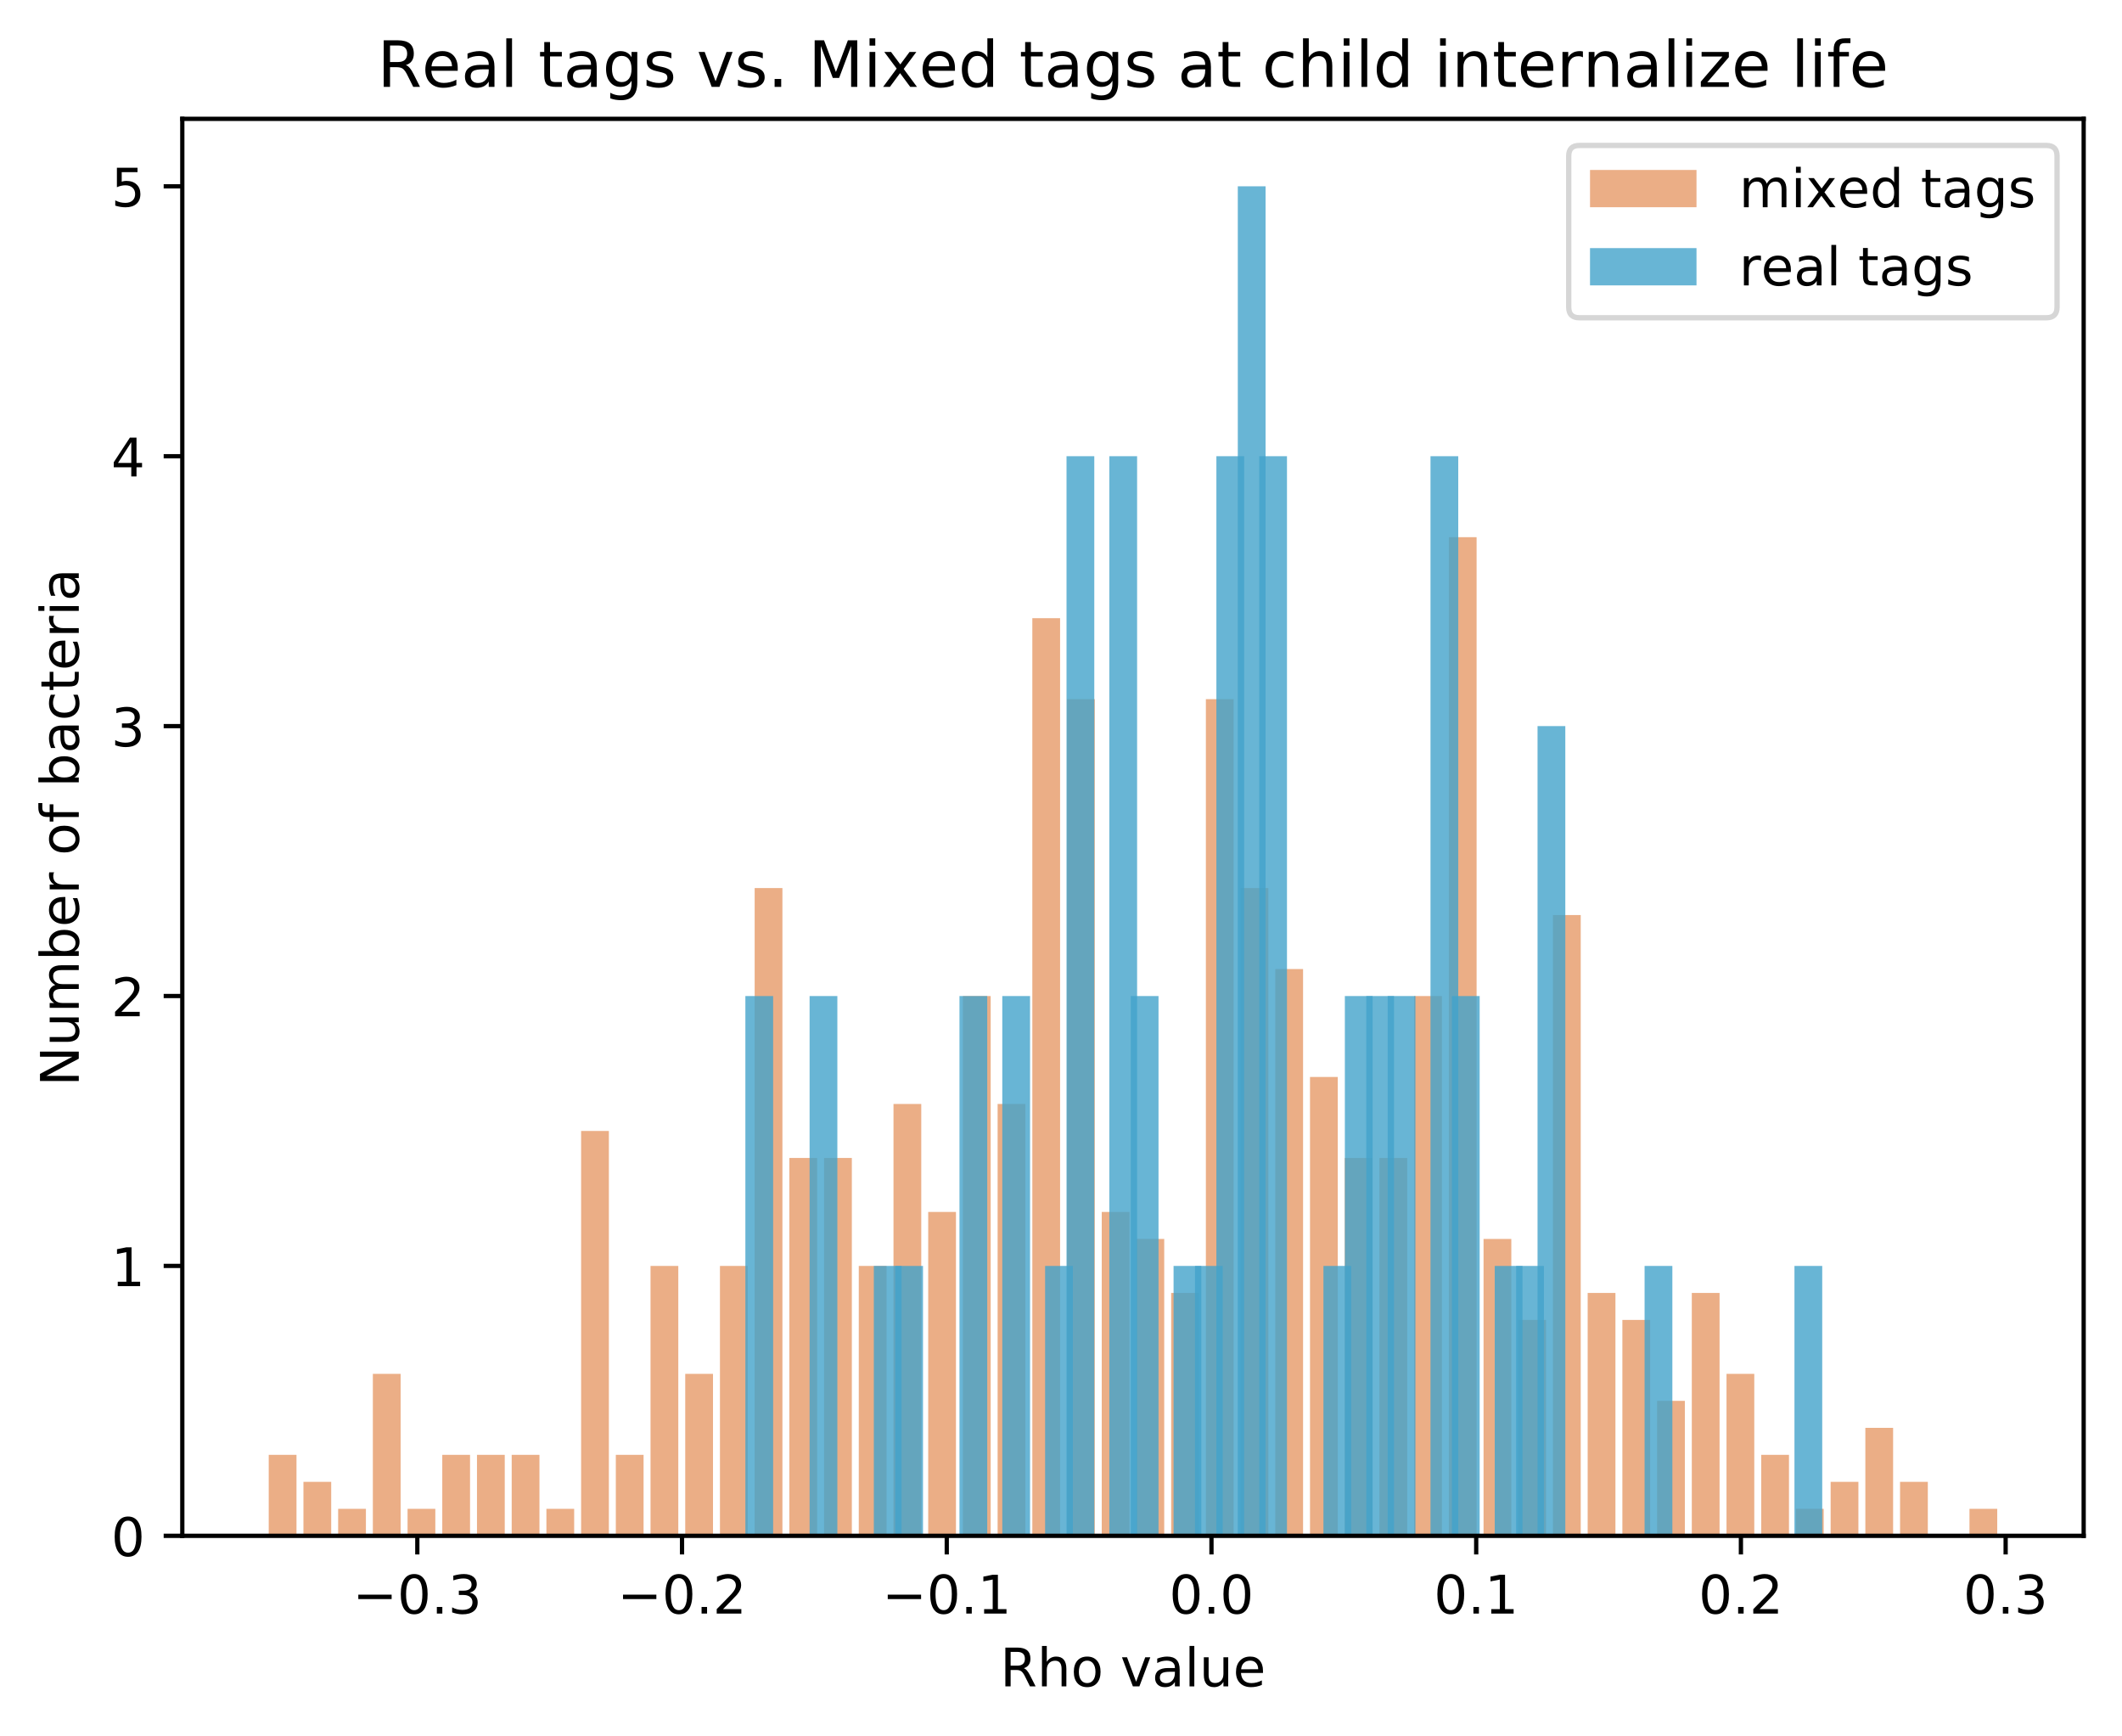 <?xml version="1.0" encoding="utf-8" standalone="no"?>
<!DOCTYPE svg PUBLIC "-//W3C//DTD SVG 1.1//EN"
  "http://www.w3.org/Graphics/SVG/1.1/DTD/svg11.dtd">
<!-- Created with matplotlib (https://matplotlib.org/) -->
<svg height="325.986pt" version="1.1" viewBox="0 0 398.561 325.986" width="398.561pt" xmlns="http://www.w3.org/2000/svg" xmlns:xlink="http://www.w3.org/1999/xlink">
 <defs>
  <style type="text/css">
*{stroke-linecap:butt;stroke-linejoin:round;}
  </style>
 </defs>
 <g id="figure_1">
  <g id="patch_1">
   <path d="M 0 325.986 
L 398.561 325.986 
L 398.561 0 
L 0 0 
z
" style="fill:#ffffff;"/>
  </g>
  <g id="axes_1">
   <g id="patch_2">
    <path d="M 34.241 288.43 
L 391.361 288.43 
L 391.361 22.318 
L 34.241 22.318 
z
" style="fill:#ffffff;"/>
   </g>
   <g id="patch_3">
    <path clip-path="url(#pd60792a2ef)" d="M 50.473 288.43 
L 55.689 288.43 
L 55.689 273.224 
L 50.473 273.224 
z
" style="fill:#d95f0e;opacity:0.5;"/>
   </g>
   <g id="patch_4">
    <path clip-path="url(#pd60792a2ef)" d="M 56.993 288.43 
L 62.208 288.43 
L 62.208 278.293 
L 56.993 278.293 
z
" style="fill:#d95f0e;opacity:0.5;"/>
   </g>
   <g id="patch_5">
    <path clip-path="url(#pd60792a2ef)" d="M 63.512 288.43 
L 68.727 288.43 
L 68.727 283.361 
L 63.512 283.361 
z
" style="fill:#d95f0e;opacity:0.5;"/>
   </g>
   <g id="patch_6">
    <path clip-path="url(#pd60792a2ef)" d="M 70.031 288.43 
L 75.246 288.43 
L 75.246 258.017 
L 70.031 258.017 
z
" style="fill:#d95f0e;opacity:0.5;"/>
   </g>
   <g id="patch_7">
    <path clip-path="url(#pd60792a2ef)" d="M 76.55 288.43 
L 81.765 288.43 
L 81.765 283.361 
L 76.55 283.361 
z
" style="fill:#d95f0e;opacity:0.5;"/>
   </g>
   <g id="patch_8">
    <path clip-path="url(#pd60792a2ef)" d="M 83.069 288.43 
L 88.285 288.43 
L 88.285 273.224 
L 83.069 273.224 
z
" style="fill:#d95f0e;opacity:0.5;"/>
   </g>
   <g id="patch_9">
    <path clip-path="url(#pd60792a2ef)" d="M 89.588 288.43 
L 94.804 288.43 
L 94.804 273.224 
L 89.588 273.224 
z
" style="fill:#d95f0e;opacity:0.5;"/>
   </g>
   <g id="patch_10">
    <path clip-path="url(#pd60792a2ef)" d="M 96.108 288.43 
L 101.323 288.43 
L 101.323 273.224 
L 96.108 273.224 
z
" style="fill:#d95f0e;opacity:0.5;"/>
   </g>
   <g id="patch_11">
    <path clip-path="url(#pd60792a2ef)" d="M 102.627 288.43 
L 107.842 288.43 
L 107.842 283.361 
L 102.627 283.361 
z
" style="fill:#d95f0e;opacity:0.5;"/>
   </g>
   <g id="patch_12">
    <path clip-path="url(#pd60792a2ef)" d="M 109.146 288.43 
L 114.361 288.43 
L 114.361 212.398 
L 109.146 212.398 
z
" style="fill:#d95f0e;opacity:0.5;"/>
   </g>
   <g id="patch_13">
    <path clip-path="url(#pd60792a2ef)" d="M 115.665 288.43 
L 120.88 288.43 
L 120.88 273.224 
L 115.665 273.224 
z
" style="fill:#d95f0e;opacity:0.5;"/>
   </g>
   <g id="patch_14">
    <path clip-path="url(#pd60792a2ef)" d="M 122.184 288.43 
L 127.4 288.43 
L 127.4 237.742 
L 122.184 237.742 
z
" style="fill:#d95f0e;opacity:0.5;"/>
   </g>
   <g id="patch_15">
    <path clip-path="url(#pd60792a2ef)" d="M 128.703 288.43 
L 133.919 288.43 
L 133.919 258.017 
L 128.703 258.017 
z
" style="fill:#d95f0e;opacity:0.5;"/>
   </g>
   <g id="patch_16">
    <path clip-path="url(#pd60792a2ef)" d="M 135.223 288.43 
L 140.438 288.43 
L 140.438 237.742 
L 135.223 237.742 
z
" style="fill:#d95f0e;opacity:0.5;"/>
   </g>
   <g id="patch_17">
    <path clip-path="url(#pd60792a2ef)" d="M 141.742 288.43 
L 146.957 288.43 
L 146.957 166.779 
L 141.742 166.779 
z
" style="fill:#d95f0e;opacity:0.5;"/>
   </g>
   <g id="patch_18">
    <path clip-path="url(#pd60792a2ef)" d="M 148.261 288.43 
L 153.476 288.43 
L 153.476 217.467 
L 148.261 217.467 
z
" style="fill:#d95f0e;opacity:0.5;"/>
   </g>
   <g id="patch_19">
    <path clip-path="url(#pd60792a2ef)" d="M 154.78 288.43 
L 159.995 288.43 
L 159.995 217.467 
L 154.78 217.467 
z
" style="fill:#d95f0e;opacity:0.5;"/>
   </g>
   <g id="patch_20">
    <path clip-path="url(#pd60792a2ef)" d="M 161.299 288.43 
L 166.515 288.43 
L 166.515 237.742 
L 161.299 237.742 
z
" style="fill:#d95f0e;opacity:0.5;"/>
   </g>
   <g id="patch_21">
    <path clip-path="url(#pd60792a2ef)" d="M 167.818 288.43 
L 173.034 288.43 
L 173.034 207.329 
L 167.818 207.329 
z
" style="fill:#d95f0e;opacity:0.5;"/>
   </g>
   <g id="patch_22">
    <path clip-path="url(#pd60792a2ef)" d="M 174.338 288.43 
L 179.553 288.43 
L 179.553 227.605 
L 174.338 227.605 
z
" style="fill:#d95f0e;opacity:0.5;"/>
   </g>
   <g id="patch_23">
    <path clip-path="url(#pd60792a2ef)" d="M 180.857 288.43 
L 186.072 288.43 
L 186.072 187.054 
L 180.857 187.054 
z
" style="fill:#d95f0e;opacity:0.5;"/>
   </g>
   <g id="patch_24">
    <path clip-path="url(#pd60792a2ef)" d="M 187.376 288.43 
L 192.591 288.43 
L 192.591 207.329 
L 187.376 207.329 
z
" style="fill:#d95f0e;opacity:0.5;"/>
   </g>
   <g id="patch_25">
    <path clip-path="url(#pd60792a2ef)" d="M 193.895 288.43 
L 199.11 288.43 
L 199.11 116.091 
L 193.895 116.091 
z
" style="fill:#d95f0e;opacity:0.5;"/>
   </g>
   <g id="patch_26">
    <path clip-path="url(#pd60792a2ef)" d="M 200.414 288.43 
L 205.63 288.43 
L 205.63 131.297 
L 200.414 131.297 
z
" style="fill:#d95f0e;opacity:0.5;"/>
   </g>
   <g id="patch_27">
    <path clip-path="url(#pd60792a2ef)" d="M 206.933 288.43 
L 212.149 288.43 
L 212.149 227.605 
L 206.933 227.605 
z
" style="fill:#d95f0e;opacity:0.5;"/>
   </g>
   <g id="patch_28">
    <path clip-path="url(#pd60792a2ef)" d="M 213.453 288.43 
L 218.668 288.43 
L 218.668 232.673 
L 213.453 232.673 
z
" style="fill:#d95f0e;opacity:0.5;"/>
   </g>
   <g id="patch_29">
    <path clip-path="url(#pd60792a2ef)" d="M 219.972 288.43 
L 225.187 288.43 
L 225.187 242.811 
L 219.972 242.811 
z
" style="fill:#d95f0e;opacity:0.5;"/>
   </g>
   <g id="patch_30">
    <path clip-path="url(#pd60792a2ef)" d="M 226.491 288.43 
L 231.706 288.43 
L 231.706 131.297 
L 226.491 131.297 
z
" style="fill:#d95f0e;opacity:0.5;"/>
   </g>
   <g id="patch_31">
    <path clip-path="url(#pd60792a2ef)" d="M 233.01 288.43 
L 238.225 288.43 
L 238.225 166.779 
L 233.01 166.779 
z
" style="fill:#d95f0e;opacity:0.5;"/>
   </g>
   <g id="patch_32">
    <path clip-path="url(#pd60792a2ef)" d="M 239.529 288.43 
L 244.745 288.43 
L 244.745 181.985 
L 239.529 181.985 
z
" style="fill:#d95f0e;opacity:0.5;"/>
   </g>
   <g id="patch_33">
    <path clip-path="url(#pd60792a2ef)" d="M 246.048 288.43 
L 251.264 288.43 
L 251.264 202.261 
L 246.048 202.261 
z
" style="fill:#d95f0e;opacity:0.5;"/>
   </g>
   <g id="patch_34">
    <path clip-path="url(#pd60792a2ef)" d="M 252.568 288.43 
L 257.783 288.43 
L 257.783 217.467 
L 252.568 217.467 
z
" style="fill:#d95f0e;opacity:0.5;"/>
   </g>
   <g id="patch_35">
    <path clip-path="url(#pd60792a2ef)" d="M 259.087 288.43 
L 264.302 288.43 
L 264.302 217.467 
L 259.087 217.467 
z
" style="fill:#d95f0e;opacity:0.5;"/>
   </g>
   <g id="patch_36">
    <path clip-path="url(#pd60792a2ef)" d="M 265.606 288.43 
L 270.821 288.43 
L 270.821 187.054 
L 265.606 187.054 
z
" style="fill:#d95f0e;opacity:0.5;"/>
   </g>
   <g id="patch_37">
    <path clip-path="url(#pd60792a2ef)" d="M 272.125 288.43 
L 277.34 288.43 
L 277.34 100.885 
L 272.125 100.885 
z
" style="fill:#d95f0e;opacity:0.5;"/>
   </g>
   <g id="patch_38">
    <path clip-path="url(#pd60792a2ef)" d="M 278.644 288.43 
L 283.86 288.43 
L 283.86 232.673 
L 278.644 232.673 
z
" style="fill:#d95f0e;opacity:0.5;"/>
   </g>
   <g id="patch_39">
    <path clip-path="url(#pd60792a2ef)" d="M 285.163 288.43 
L 290.379 288.43 
L 290.379 247.88 
L 285.163 247.88 
z
" style="fill:#d95f0e;opacity:0.5;"/>
   </g>
   <g id="patch_40">
    <path clip-path="url(#pd60792a2ef)" d="M 291.683 288.43 
L 296.898 288.43 
L 296.898 171.848 
L 291.683 171.848 
z
" style="fill:#d95f0e;opacity:0.5;"/>
   </g>
   <g id="patch_41">
    <path clip-path="url(#pd60792a2ef)" d="M 298.202 288.43 
L 303.417 288.43 
L 303.417 242.811 
L 298.202 242.811 
z
" style="fill:#d95f0e;opacity:0.5;"/>
   </g>
   <g id="patch_42">
    <path clip-path="url(#pd60792a2ef)" d="M 304.721 288.43 
L 309.936 288.43 
L 309.936 247.88 
L 304.721 247.88 
z
" style="fill:#d95f0e;opacity:0.5;"/>
   </g>
   <g id="patch_43">
    <path clip-path="url(#pd60792a2ef)" d="M 311.24 288.43 
L 316.455 288.43 
L 316.455 263.086 
L 311.24 263.086 
z
" style="fill:#d95f0e;opacity:0.5;"/>
   </g>
   <g id="patch_44">
    <path clip-path="url(#pd60792a2ef)" d="M 317.759 288.43 
L 322.975 288.43 
L 322.975 242.811 
L 317.759 242.811 
z
" style="fill:#d95f0e;opacity:0.5;"/>
   </g>
   <g id="patch_45">
    <path clip-path="url(#pd60792a2ef)" d="M 324.278 288.43 
L 329.494 288.43 
L 329.494 258.017 
L 324.278 258.017 
z
" style="fill:#d95f0e;opacity:0.5;"/>
   </g>
   <g id="patch_46">
    <path clip-path="url(#pd60792a2ef)" d="M 330.798 288.43 
L 336.013 288.43 
L 336.013 273.224 
L 330.798 273.224 
z
" style="fill:#d95f0e;opacity:0.5;"/>
   </g>
   <g id="patch_47">
    <path clip-path="url(#pd60792a2ef)" d="M 337.317 288.43 
L 342.532 288.43 
L 342.532 283.361 
L 337.317 283.361 
z
" style="fill:#d95f0e;opacity:0.5;"/>
   </g>
   <g id="patch_48">
    <path clip-path="url(#pd60792a2ef)" d="M 343.836 288.43 
L 349.051 288.43 
L 349.051 278.293 
L 343.836 278.293 
z
" style="fill:#d95f0e;opacity:0.5;"/>
   </g>
   <g id="patch_49">
    <path clip-path="url(#pd60792a2ef)" d="M 350.355 288.43 
L 355.57 288.43 
L 355.57 268.155 
L 350.355 268.155 
z
" style="fill:#d95f0e;opacity:0.5;"/>
   </g>
   <g id="patch_50">
    <path clip-path="url(#pd60792a2ef)" d="M 356.874 288.43 
L 362.09 288.43 
L 362.09 278.293 
L 356.874 278.293 
z
" style="fill:#d95f0e;opacity:0.5;"/>
   </g>
   <g id="patch_51">
    <path clip-path="url(#pd60792a2ef)" d="M 363.393 288.43 
L 368.609 288.43 
L 368.609 288.43 
L 363.393 288.43 
z
" style="fill:#d95f0e;opacity:0.5;"/>
   </g>
   <g id="patch_52">
    <path clip-path="url(#pd60792a2ef)" d="M 369.913 288.43 
L 375.128 288.43 
L 375.128 283.361 
L 369.913 283.361 
z
" style="fill:#d95f0e;opacity:0.5;"/>
   </g>
   <g id="patch_53">
    <path clip-path="url(#pd60792a2ef)" d="M 139.997 288.43 
L 145.212 288.43 
L 145.212 187.054 
L 139.997 187.054 
z
" style="fill:#43a2ca;opacity:0.8;"/>
   </g>
   <g id="patch_54">
    <path clip-path="url(#pd60792a2ef)" d="M 144.018 288.43 
L 149.234 288.43 
L 149.234 288.43 
L 144.018 288.43 
z
" style="fill:#43a2ca;opacity:0.8;"/>
   </g>
   <g id="patch_55">
    <path clip-path="url(#pd60792a2ef)" d="M 148.04 288.43 
L 153.255 288.43 
L 153.255 288.43 
L 148.04 288.43 
z
" style="fill:#43a2ca;opacity:0.8;"/>
   </g>
   <g id="patch_56">
    <path clip-path="url(#pd60792a2ef)" d="M 152.061 288.43 
L 157.276 288.43 
L 157.276 187.054 
L 152.061 187.054 
z
" style="fill:#43a2ca;opacity:0.8;"/>
   </g>
   <g id="patch_57">
    <path clip-path="url(#pd60792a2ef)" d="M 156.082 288.43 
L 161.298 288.43 
L 161.298 288.43 
L 156.082 288.43 
z
" style="fill:#43a2ca;opacity:0.8;"/>
   </g>
   <g id="patch_58">
    <path clip-path="url(#pd60792a2ef)" d="M 160.104 288.43 
L 165.319 288.43 
L 165.319 288.43 
L 160.104 288.43 
z
" style="fill:#43a2ca;opacity:0.8;"/>
   </g>
   <g id="patch_59">
    <path clip-path="url(#pd60792a2ef)" d="M 164.125 288.43 
L 169.34 288.43 
L 169.34 237.742 
L 164.125 237.742 
z
" style="fill:#43a2ca;opacity:0.8;"/>
   </g>
   <g id="patch_60">
    <path clip-path="url(#pd60792a2ef)" d="M 168.146 288.43 
L 173.362 288.43 
L 173.362 237.742 
L 168.146 237.742 
z
" style="fill:#43a2ca;opacity:0.8;"/>
   </g>
   <g id="patch_61">
    <path clip-path="url(#pd60792a2ef)" d="M 172.168 288.43 
L 177.383 288.43 
L 177.383 288.43 
L 172.168 288.43 
z
" style="fill:#43a2ca;opacity:0.8;"/>
   </g>
   <g id="patch_62">
    <path clip-path="url(#pd60792a2ef)" d="M 176.189 288.43 
L 181.404 288.43 
L 181.404 288.43 
L 176.189 288.43 
z
" style="fill:#43a2ca;opacity:0.8;"/>
   </g>
   <g id="patch_63">
    <path clip-path="url(#pd60792a2ef)" d="M 180.21 288.43 
L 185.426 288.43 
L 185.426 187.054 
L 180.21 187.054 
z
" style="fill:#43a2ca;opacity:0.8;"/>
   </g>
   <g id="patch_64">
    <path clip-path="url(#pd60792a2ef)" d="M 184.231 288.43 
L 189.447 288.43 
L 189.447 288.43 
L 184.231 288.43 
z
" style="fill:#43a2ca;opacity:0.8;"/>
   </g>
   <g id="patch_65">
    <path clip-path="url(#pd60792a2ef)" d="M 188.253 288.43 
L 193.468 288.43 
L 193.468 187.054 
L 188.253 187.054 
z
" style="fill:#43a2ca;opacity:0.8;"/>
   </g>
   <g id="patch_66">
    <path clip-path="url(#pd60792a2ef)" d="M 192.274 288.43 
L 197.489 288.43 
L 197.489 288.43 
L 192.274 288.43 
z
" style="fill:#43a2ca;opacity:0.8;"/>
   </g>
   <g id="patch_67">
    <path clip-path="url(#pd60792a2ef)" d="M 196.295 288.43 
L 201.511 288.43 
L 201.511 237.742 
L 196.295 237.742 
z
" style="fill:#43a2ca;opacity:0.8;"/>
   </g>
   <g id="patch_68">
    <path clip-path="url(#pd60792a2ef)" d="M 200.317 288.43 
L 205.532 288.43 
L 205.532 85.678 
L 200.317 85.678 
z
" style="fill:#43a2ca;opacity:0.8;"/>
   </g>
   <g id="patch_69">
    <path clip-path="url(#pd60792a2ef)" d="M 204.338 288.43 
L 209.553 288.43 
L 209.553 288.43 
L 204.338 288.43 
z
" style="fill:#43a2ca;opacity:0.8;"/>
   </g>
   <g id="patch_70">
    <path clip-path="url(#pd60792a2ef)" d="M 208.359 288.43 
L 213.575 288.43 
L 213.575 85.678 
L 208.359 85.678 
z
" style="fill:#43a2ca;opacity:0.8;"/>
   </g>
   <g id="patch_71">
    <path clip-path="url(#pd60792a2ef)" d="M 212.381 288.43 
L 217.596 288.43 
L 217.596 187.054 
L 212.381 187.054 
z
" style="fill:#43a2ca;opacity:0.8;"/>
   </g>
   <g id="patch_72">
    <path clip-path="url(#pd60792a2ef)" d="M 216.402 288.43 
L 221.617 288.43 
L 221.617 288.43 
L 216.402 288.43 
z
" style="fill:#43a2ca;opacity:0.8;"/>
   </g>
   <g id="patch_73">
    <path clip-path="url(#pd60792a2ef)" d="M 220.423 288.43 
L 225.639 288.43 
L 225.639 237.742 
L 220.423 237.742 
z
" style="fill:#43a2ca;opacity:0.8;"/>
   </g>
   <g id="patch_74">
    <path clip-path="url(#pd60792a2ef)" d="M 224.445 288.43 
L 229.66 288.43 
L 229.66 237.742 
L 224.445 237.742 
z
" style="fill:#43a2ca;opacity:0.8;"/>
   </g>
   <g id="patch_75">
    <path clip-path="url(#pd60792a2ef)" d="M 228.466 288.43 
L 233.681 288.43 
L 233.681 85.678 
L 228.466 85.678 
z
" style="fill:#43a2ca;opacity:0.8;"/>
   </g>
   <g id="patch_76">
    <path clip-path="url(#pd60792a2ef)" d="M 232.487 288.43 
L 237.703 288.43 
L 237.703 34.99 
L 232.487 34.99 
z
" style="fill:#43a2ca;opacity:0.8;"/>
   </g>
   <g id="patch_77">
    <path clip-path="url(#pd60792a2ef)" d="M 236.509 288.43 
L 241.724 288.43 
L 241.724 85.678 
L 236.509 85.678 
z
" style="fill:#43a2ca;opacity:0.8;"/>
   </g>
   <g id="patch_78">
    <path clip-path="url(#pd60792a2ef)" d="M 240.53 288.43 
L 245.745 288.43 
L 245.745 288.43 
L 240.53 288.43 
z
" style="fill:#43a2ca;opacity:0.8;"/>
   </g>
   <g id="patch_79">
    <path clip-path="url(#pd60792a2ef)" d="M 244.551 288.43 
L 249.767 288.43 
L 249.767 288.43 
L 244.551 288.43 
z
" style="fill:#43a2ca;opacity:0.8;"/>
   </g>
   <g id="patch_80">
    <path clip-path="url(#pd60792a2ef)" d="M 248.572 288.43 
L 253.788 288.43 
L 253.788 237.742 
L 248.572 237.742 
z
" style="fill:#43a2ca;opacity:0.8;"/>
   </g>
   <g id="patch_81">
    <path clip-path="url(#pd60792a2ef)" d="M 252.594 288.43 
L 257.809 288.43 
L 257.809 187.054 
L 252.594 187.054 
z
" style="fill:#43a2ca;opacity:0.8;"/>
   </g>
   <g id="patch_82">
    <path clip-path="url(#pd60792a2ef)" d="M 256.615 288.43 
L 261.83 288.43 
L 261.83 187.054 
L 256.615 187.054 
z
" style="fill:#43a2ca;opacity:0.8;"/>
   </g>
   <g id="patch_83">
    <path clip-path="url(#pd60792a2ef)" d="M 260.636 288.43 
L 265.852 288.43 
L 265.852 187.054 
L 260.636 187.054 
z
" style="fill:#43a2ca;opacity:0.8;"/>
   </g>
   <g id="patch_84">
    <path clip-path="url(#pd60792a2ef)" d="M 264.658 288.43 
L 269.873 288.43 
L 269.873 288.43 
L 264.658 288.43 
z
" style="fill:#43a2ca;opacity:0.8;"/>
   </g>
   <g id="patch_85">
    <path clip-path="url(#pd60792a2ef)" d="M 268.679 288.43 
L 273.894 288.43 
L 273.894 85.678 
L 268.679 85.678 
z
" style="fill:#43a2ca;opacity:0.8;"/>
   </g>
   <g id="patch_86">
    <path clip-path="url(#pd60792a2ef)" d="M 272.7 288.43 
L 277.916 288.43 
L 277.916 187.054 
L 272.7 187.054 
z
" style="fill:#43a2ca;opacity:0.8;"/>
   </g>
   <g id="patch_87">
    <path clip-path="url(#pd60792a2ef)" d="M 276.722 288.43 
L 281.937 288.43 
L 281.937 288.43 
L 276.722 288.43 
z
" style="fill:#43a2ca;opacity:0.8;"/>
   </g>
   <g id="patch_88">
    <path clip-path="url(#pd60792a2ef)" d="M 280.743 288.43 
L 285.958 288.43 
L 285.958 237.742 
L 280.743 237.742 
z
" style="fill:#43a2ca;opacity:0.8;"/>
   </g>
   <g id="patch_89">
    <path clip-path="url(#pd60792a2ef)" d="M 284.764 288.43 
L 289.98 288.43 
L 289.98 237.742 
L 284.764 237.742 
z
" style="fill:#43a2ca;opacity:0.8;"/>
   </g>
   <g id="patch_90">
    <path clip-path="url(#pd60792a2ef)" d="M 288.786 288.43 
L 294.001 288.43 
L 294.001 136.366 
L 288.786 136.366 
z
" style="fill:#43a2ca;opacity:0.8;"/>
   </g>
   <g id="patch_91">
    <path clip-path="url(#pd60792a2ef)" d="M 292.807 288.43 
L 298.022 288.43 
L 298.022 288.43 
L 292.807 288.43 
z
" style="fill:#43a2ca;opacity:0.8;"/>
   </g>
   <g id="patch_92">
    <path clip-path="url(#pd60792a2ef)" d="M 296.828 288.43 
L 302.044 288.43 
L 302.044 288.43 
L 296.828 288.43 
z
" style="fill:#43a2ca;opacity:0.8;"/>
   </g>
   <g id="patch_93">
    <path clip-path="url(#pd60792a2ef)" d="M 300.85 288.43 
L 306.065 288.43 
L 306.065 288.43 
L 300.85 288.43 
z
" style="fill:#43a2ca;opacity:0.8;"/>
   </g>
   <g id="patch_94">
    <path clip-path="url(#pd60792a2ef)" d="M 304.871 288.43 
L 310.086 288.43 
L 310.086 288.43 
L 304.871 288.43 
z
" style="fill:#43a2ca;opacity:0.8;"/>
   </g>
   <g id="patch_95">
    <path clip-path="url(#pd60792a2ef)" d="M 308.892 288.43 
L 314.108 288.43 
L 314.108 237.742 
L 308.892 237.742 
z
" style="fill:#43a2ca;opacity:0.8;"/>
   </g>
   <g id="patch_96">
    <path clip-path="url(#pd60792a2ef)" d="M 312.913 288.43 
L 318.129 288.43 
L 318.129 288.43 
L 312.913 288.43 
z
" style="fill:#43a2ca;opacity:0.8;"/>
   </g>
   <g id="patch_97">
    <path clip-path="url(#pd60792a2ef)" d="M 316.935 288.43 
L 322.15 288.43 
L 322.15 288.43 
L 316.935 288.43 
z
" style="fill:#43a2ca;opacity:0.8;"/>
   </g>
   <g id="patch_98">
    <path clip-path="url(#pd60792a2ef)" d="M 320.956 288.43 
L 326.171 288.43 
L 326.171 288.43 
L 320.956 288.43 
z
" style="fill:#43a2ca;opacity:0.8;"/>
   </g>
   <g id="patch_99">
    <path clip-path="url(#pd60792a2ef)" d="M 324.977 288.43 
L 330.193 288.43 
L 330.193 288.43 
L 324.977 288.43 
z
" style="fill:#43a2ca;opacity:0.8;"/>
   </g>
   <g id="patch_100">
    <path clip-path="url(#pd60792a2ef)" d="M 328.999 288.43 
L 334.214 288.43 
L 334.214 288.43 
L 328.999 288.43 
z
" style="fill:#43a2ca;opacity:0.8;"/>
   </g>
   <g id="patch_101">
    <path clip-path="url(#pd60792a2ef)" d="M 333.02 288.43 
L 338.235 288.43 
L 338.235 288.43 
L 333.02 288.43 
z
" style="fill:#43a2ca;opacity:0.8;"/>
   </g>
   <g id="patch_102">
    <path clip-path="url(#pd60792a2ef)" d="M 337.041 288.43 
L 342.257 288.43 
L 342.257 237.742 
L 337.041 237.742 
z
" style="fill:#43a2ca;opacity:0.8;"/>
   </g>
   <g id="matplotlib.axis_1">
    <g id="xtick_1">
     <g id="line2d_1">
      <defs>
       <path d="M 0 0 
L 0 3.5 
" id="m46e62bd1cc" style="stroke:#000000;stroke-width:0.8;"/>
      </defs>
      <g>
       <use style="stroke:#000000;stroke-width:0.8;" x="78.382" xlink:href="#m46e62bd1cc" y="288.43"/>
      </g>
     </g>
     <g id="text_1">
      <!-- −0.3 -->
      <defs>
       <path d="M 10.594 35.5 
L 73.188 35.5 
L 73.188 27.203 
L 10.594 27.203 
z
" id="DejaVuSans-8722"/>
       <path d="M 31.781 66.406 
Q 24.172 66.406 20.328 58.906 
Q 16.5 51.422 16.5 36.375 
Q 16.5 21.391 20.328 13.891 
Q 24.172 6.391 31.781 6.391 
Q 39.453 6.391 43.281 13.891 
Q 47.125 21.391 47.125 36.375 
Q 47.125 51.422 43.281 58.906 
Q 39.453 66.406 31.781 66.406 
z
M 31.781 74.219 
Q 44.047 74.219 50.516 64.516 
Q 56.984 54.828 56.984 36.375 
Q 56.984 17.969 50.516 8.266 
Q 44.047 -1.422 31.781 -1.422 
Q 19.531 -1.422 13.062 8.266 
Q 6.594 17.969 6.594 36.375 
Q 6.594 54.828 13.062 64.516 
Q 19.531 74.219 31.781 74.219 
z
" id="DejaVuSans-48"/>
       <path d="M 10.688 12.406 
L 21 12.406 
L 21 0 
L 10.688 0 
z
" id="DejaVuSans-46"/>
       <path d="M 40.578 39.312 
Q 47.656 37.797 51.625 33 
Q 55.609 28.219 55.609 21.188 
Q 55.609 10.406 48.188 4.484 
Q 40.766 -1.422 27.094 -1.422 
Q 22.516 -1.422 17.656 -0.516 
Q 12.797 0.391 7.625 2.203 
L 7.625 11.719 
Q 11.719 9.328 16.594 8.109 
Q 21.484 6.891 26.812 6.891 
Q 36.078 6.891 40.938 10.547 
Q 45.797 14.203 45.797 21.188 
Q 45.797 27.641 41.281 31.266 
Q 36.766 34.906 28.719 34.906 
L 20.219 34.906 
L 20.219 43.016 
L 29.109 43.016 
Q 36.375 43.016 40.234 45.922 
Q 44.094 48.828 44.094 54.297 
Q 44.094 59.906 40.109 62.906 
Q 36.141 65.922 28.719 65.922 
Q 24.656 65.922 20.016 65.031 
Q 15.375 64.156 9.812 62.312 
L 9.812 71.094 
Q 15.438 72.656 20.344 73.438 
Q 25.25 74.219 29.594 74.219 
Q 40.828 74.219 47.359 69.109 
Q 53.906 64.016 53.906 55.328 
Q 53.906 49.266 50.438 45.094 
Q 46.969 40.922 40.578 39.312 
z
" id="DejaVuSans-51"/>
      </defs>
      <g transform="translate(66.24 303.029)scale(0.1 -0.1)">
       <use xlink:href="#DejaVuSans-8722"/>
       <use x="83.789" xlink:href="#DejaVuSans-48"/>
       <use x="147.412" xlink:href="#DejaVuSans-46"/>
       <use x="179.199" xlink:href="#DejaVuSans-51"/>
      </g>
     </g>
    </g>
    <g id="xtick_2">
     <g id="line2d_2">
      <g>
       <use style="stroke:#000000;stroke-width:0.8;" x="128.102" xlink:href="#m46e62bd1cc" y="288.43"/>
      </g>
     </g>
     <g id="text_2">
      <!-- −0.2 -->
      <defs>
       <path d="M 19.188 8.297 
L 53.609 8.297 
L 53.609 0 
L 7.328 0 
L 7.328 8.297 
Q 12.938 14.109 22.625 23.891 
Q 32.328 33.688 34.812 36.531 
Q 39.547 41.844 41.422 45.531 
Q 43.312 49.219 43.312 52.781 
Q 43.312 58.594 39.234 62.25 
Q 35.156 65.922 28.609 65.922 
Q 23.969 65.922 18.812 64.312 
Q 13.672 62.703 7.812 59.422 
L 7.812 69.391 
Q 13.766 71.781 18.938 73 
Q 24.125 74.219 28.422 74.219 
Q 39.75 74.219 46.484 68.547 
Q 53.219 62.891 53.219 53.422 
Q 53.219 48.922 51.531 44.891 
Q 49.859 40.875 45.406 35.406 
Q 44.188 33.984 37.641 27.219 
Q 31.109 20.453 19.188 8.297 
z
" id="DejaVuSans-50"/>
      </defs>
      <g transform="translate(115.961 303.029)scale(0.1 -0.1)">
       <use xlink:href="#DejaVuSans-8722"/>
       <use x="83.789" xlink:href="#DejaVuSans-48"/>
       <use x="147.412" xlink:href="#DejaVuSans-46"/>
       <use x="179.199" xlink:href="#DejaVuSans-50"/>
      </g>
     </g>
    </g>
    <g id="xtick_3">
     <g id="line2d_3">
      <g>
       <use style="stroke:#000000;stroke-width:0.8;" x="177.823" xlink:href="#m46e62bd1cc" y="288.43"/>
      </g>
     </g>
     <g id="text_3">
      <!-- −0.1 -->
      <defs>
       <path d="M 12.406 8.297 
L 28.516 8.297 
L 28.516 63.922 
L 10.984 60.406 
L 10.984 69.391 
L 28.422 72.906 
L 38.281 72.906 
L 38.281 8.297 
L 54.391 8.297 
L 54.391 0 
L 12.406 0 
z
" id="DejaVuSans-49"/>
      </defs>
      <g transform="translate(165.681 303.029)scale(0.1 -0.1)">
       <use xlink:href="#DejaVuSans-8722"/>
       <use x="83.789" xlink:href="#DejaVuSans-48"/>
       <use x="147.412" xlink:href="#DejaVuSans-46"/>
       <use x="179.199" xlink:href="#DejaVuSans-49"/>
      </g>
     </g>
    </g>
    <g id="xtick_4">
     <g id="line2d_4">
      <g>
       <use style="stroke:#000000;stroke-width:0.8;" x="227.543" xlink:href="#m46e62bd1cc" y="288.43"/>
      </g>
     </g>
     <g id="text_4">
      <!-- 0.0 -->
      <g transform="translate(219.592 303.029)scale(0.1 -0.1)">
       <use xlink:href="#DejaVuSans-48"/>
       <use x="63.623" xlink:href="#DejaVuSans-46"/>
       <use x="95.41" xlink:href="#DejaVuSans-48"/>
      </g>
     </g>
    </g>
    <g id="xtick_5">
     <g id="line2d_5">
      <g>
       <use style="stroke:#000000;stroke-width:0.8;" x="277.264" xlink:href="#m46e62bd1cc" y="288.43"/>
      </g>
     </g>
     <g id="text_5">
      <!-- 0.1 -->
      <g transform="translate(269.312 303.029)scale(0.1 -0.1)">
       <use xlink:href="#DejaVuSans-48"/>
       <use x="63.623" xlink:href="#DejaVuSans-46"/>
       <use x="95.41" xlink:href="#DejaVuSans-49"/>
      </g>
     </g>
    </g>
    <g id="xtick_6">
     <g id="line2d_6">
      <g>
       <use style="stroke:#000000;stroke-width:0.8;" x="326.984" xlink:href="#m46e62bd1cc" y="288.43"/>
      </g>
     </g>
     <g id="text_6">
      <!-- 0.2 -->
      <g transform="translate(319.033 303.029)scale(0.1 -0.1)">
       <use xlink:href="#DejaVuSans-48"/>
       <use x="63.623" xlink:href="#DejaVuSans-46"/>
       <use x="95.41" xlink:href="#DejaVuSans-50"/>
      </g>
     </g>
    </g>
    <g id="xtick_7">
     <g id="line2d_7">
      <g>
       <use style="stroke:#000000;stroke-width:0.8;" x="376.705" xlink:href="#m46e62bd1cc" y="288.43"/>
      </g>
     </g>
     <g id="text_7">
      <!-- 0.3 -->
      <g transform="translate(368.753 303.029)scale(0.1 -0.1)">
       <use xlink:href="#DejaVuSans-48"/>
       <use x="63.623" xlink:href="#DejaVuSans-46"/>
       <use x="95.41" xlink:href="#DejaVuSans-51"/>
      </g>
     </g>
    </g>
    <g id="text_8">
     <!-- Rho value -->
     <defs>
      <path d="M 44.391 34.188 
Q 47.562 33.109 50.562 29.594 
Q 53.562 26.078 56.594 19.922 
L 66.609 0 
L 56 0 
L 46.688 18.703 
Q 43.062 26.031 39.672 28.422 
Q 36.281 30.812 30.422 30.812 
L 19.672 30.812 
L 19.672 0 
L 9.812 0 
L 9.812 72.906 
L 32.078 72.906 
Q 44.578 72.906 50.734 67.672 
Q 56.891 62.453 56.891 51.906 
Q 56.891 45.016 53.688 40.469 
Q 50.484 35.938 44.391 34.188 
z
M 19.672 64.797 
L 19.672 38.922 
L 32.078 38.922 
Q 39.203 38.922 42.844 42.219 
Q 46.484 45.516 46.484 51.906 
Q 46.484 58.297 42.844 61.547 
Q 39.203 64.797 32.078 64.797 
z
" id="DejaVuSans-82"/>
      <path d="M 54.891 33.016 
L 54.891 0 
L 45.906 0 
L 45.906 32.719 
Q 45.906 40.484 42.875 44.328 
Q 39.844 48.188 33.797 48.188 
Q 26.516 48.188 22.312 43.547 
Q 18.109 38.922 18.109 30.906 
L 18.109 0 
L 9.078 0 
L 9.078 75.984 
L 18.109 75.984 
L 18.109 46.188 
Q 21.344 51.125 25.703 53.562 
Q 30.078 56 35.797 56 
Q 45.219 56 50.047 50.172 
Q 54.891 44.344 54.891 33.016 
z
" id="DejaVuSans-104"/>
      <path d="M 30.609 48.391 
Q 23.391 48.391 19.188 42.75 
Q 14.984 37.109 14.984 27.297 
Q 14.984 17.484 19.156 11.844 
Q 23.344 6.203 30.609 6.203 
Q 37.797 6.203 41.984 11.859 
Q 46.188 17.531 46.188 27.297 
Q 46.188 37.016 41.984 42.703 
Q 37.797 48.391 30.609 48.391 
z
M 30.609 56 
Q 42.328 56 49.016 48.375 
Q 55.719 40.766 55.719 27.297 
Q 55.719 13.875 49.016 6.219 
Q 42.328 -1.422 30.609 -1.422 
Q 18.844 -1.422 12.172 6.219 
Q 5.516 13.875 5.516 27.297 
Q 5.516 40.766 12.172 48.375 
Q 18.844 56 30.609 56 
z
" id="DejaVuSans-111"/>
      <path id="DejaVuSans-32"/>
      <path d="M 2.984 54.688 
L 12.5 54.688 
L 29.594 8.797 
L 46.688 54.688 
L 56.203 54.688 
L 35.688 0 
L 23.484 0 
z
" id="DejaVuSans-118"/>
      <path d="M 34.281 27.484 
Q 23.391 27.484 19.188 25 
Q 14.984 22.516 14.984 16.5 
Q 14.984 11.719 18.141 8.906 
Q 21.297 6.109 26.703 6.109 
Q 34.188 6.109 38.703 11.406 
Q 43.219 16.703 43.219 25.484 
L 43.219 27.484 
z
M 52.203 31.203 
L 52.203 0 
L 43.219 0 
L 43.219 8.297 
Q 40.141 3.328 35.547 0.953 
Q 30.953 -1.422 24.312 -1.422 
Q 15.922 -1.422 10.953 3.297 
Q 6 8.016 6 15.922 
Q 6 25.141 12.172 29.828 
Q 18.359 34.516 30.609 34.516 
L 43.219 34.516 
L 43.219 35.406 
Q 43.219 41.609 39.141 45 
Q 35.062 48.391 27.688 48.391 
Q 23 48.391 18.547 47.266 
Q 14.109 46.141 10.016 43.891 
L 10.016 52.203 
Q 14.938 54.109 19.578 55.047 
Q 24.219 56 28.609 56 
Q 40.484 56 46.344 49.844 
Q 52.203 43.703 52.203 31.203 
z
" id="DejaVuSans-97"/>
      <path d="M 9.422 75.984 
L 18.406 75.984 
L 18.406 0 
L 9.422 0 
z
" id="DejaVuSans-108"/>
      <path d="M 8.5 21.578 
L 8.5 54.688 
L 17.484 54.688 
L 17.484 21.922 
Q 17.484 14.156 20.5 10.266 
Q 23.531 6.391 29.594 6.391 
Q 36.859 6.391 41.078 11.031 
Q 45.312 15.672 45.312 23.688 
L 45.312 54.688 
L 54.297 54.688 
L 54.297 0 
L 45.312 0 
L 45.312 8.406 
Q 42.047 3.422 37.719 1 
Q 33.406 -1.422 27.688 -1.422 
Q 18.266 -1.422 13.375 4.438 
Q 8.5 10.297 8.5 21.578 
z
M 31.109 56 
z
" id="DejaVuSans-117"/>
      <path d="M 56.203 29.594 
L 56.203 25.203 
L 14.891 25.203 
Q 15.484 15.922 20.484 11.062 
Q 25.484 6.203 34.422 6.203 
Q 39.594 6.203 44.453 7.469 
Q 49.312 8.734 54.109 11.281 
L 54.109 2.781 
Q 49.266 0.734 44.188 -0.344 
Q 39.109 -1.422 33.891 -1.422 
Q 20.797 -1.422 13.156 6.188 
Q 5.516 13.812 5.516 26.812 
Q 5.516 40.234 12.766 48.109 
Q 20.016 56 32.328 56 
Q 43.359 56 49.781 48.891 
Q 56.203 41.797 56.203 29.594 
z
M 47.219 32.234 
Q 47.125 39.594 43.094 43.984 
Q 39.062 48.391 32.422 48.391 
Q 24.906 48.391 20.391 44.141 
Q 15.875 39.891 15.188 32.172 
z
" id="DejaVuSans-101"/>
     </defs>
     <g transform="translate(187.851 316.707)scale(0.1 -0.1)">
      <use xlink:href="#DejaVuSans-82"/>
      <use x="69.482" xlink:href="#DejaVuSans-104"/>
      <use x="132.861" xlink:href="#DejaVuSans-111"/>
      <use x="194.043" xlink:href="#DejaVuSans-32"/>
      <use x="225.83" xlink:href="#DejaVuSans-118"/>
      <use x="285.01" xlink:href="#DejaVuSans-97"/>
      <use x="346.289" xlink:href="#DejaVuSans-108"/>
      <use x="374.072" xlink:href="#DejaVuSans-117"/>
      <use x="437.451" xlink:href="#DejaVuSans-101"/>
     </g>
    </g>
   </g>
   <g id="matplotlib.axis_2">
    <g id="ytick_1">
     <g id="line2d_8">
      <defs>
       <path d="M 0 0 
L -3.5 0 
" id="mc4eb28ed1f" style="stroke:#000000;stroke-width:0.8;"/>
      </defs>
      <g>
       <use style="stroke:#000000;stroke-width:0.8;" x="34.241" xlink:href="#mc4eb28ed1f" y="288.43"/>
      </g>
     </g>
     <g id="text_9">
      <!-- 0 -->
      <g transform="translate(20.878 292.229)scale(0.1 -0.1)">
       <use xlink:href="#DejaVuSans-48"/>
      </g>
     </g>
    </g>
    <g id="ytick_2">
     <g id="line2d_9">
      <g>
       <use style="stroke:#000000;stroke-width:0.8;" x="34.241" xlink:href="#mc4eb28ed1f" y="237.742"/>
      </g>
     </g>
     <g id="text_10">
      <!-- 1 -->
      <g transform="translate(20.878 241.541)scale(0.1 -0.1)">
       <use xlink:href="#DejaVuSans-49"/>
      </g>
     </g>
    </g>
    <g id="ytick_3">
     <g id="line2d_10">
      <g>
       <use style="stroke:#000000;stroke-width:0.8;" x="34.241" xlink:href="#mc4eb28ed1f" y="187.054"/>
      </g>
     </g>
     <g id="text_11">
      <!-- 2 -->
      <g transform="translate(20.878 190.853)scale(0.1 -0.1)">
       <use xlink:href="#DejaVuSans-50"/>
      </g>
     </g>
    </g>
    <g id="ytick_4">
     <g id="line2d_11">
      <g>
       <use style="stroke:#000000;stroke-width:0.8;" x="34.241" xlink:href="#mc4eb28ed1f" y="136.366"/>
      </g>
     </g>
     <g id="text_12">
      <!-- 3 -->
      <g transform="translate(20.878 140.165)scale(0.1 -0.1)">
       <use xlink:href="#DejaVuSans-51"/>
      </g>
     </g>
    </g>
    <g id="ytick_5">
     <g id="line2d_12">
      <g>
       <use style="stroke:#000000;stroke-width:0.8;" x="34.241" xlink:href="#mc4eb28ed1f" y="85.678"/>
      </g>
     </g>
     <g id="text_13">
      <!-- 4 -->
      <defs>
       <path d="M 37.797 64.312 
L 12.891 25.391 
L 37.797 25.391 
z
M 35.203 72.906 
L 47.609 72.906 
L 47.609 25.391 
L 58.016 25.391 
L 58.016 17.188 
L 47.609 17.188 
L 47.609 0 
L 37.797 0 
L 37.797 17.188 
L 4.891 17.188 
L 4.891 26.703 
z
" id="DejaVuSans-52"/>
      </defs>
      <g transform="translate(20.878 89.477)scale(0.1 -0.1)">
       <use xlink:href="#DejaVuSans-52"/>
      </g>
     </g>
    </g>
    <g id="ytick_6">
     <g id="line2d_13">
      <g>
       <use style="stroke:#000000;stroke-width:0.8;" x="34.241" xlink:href="#mc4eb28ed1f" y="34.99"/>
      </g>
     </g>
     <g id="text_14">
      <!-- 5 -->
      <defs>
       <path d="M 10.797 72.906 
L 49.516 72.906 
L 49.516 64.594 
L 19.828 64.594 
L 19.828 46.734 
Q 21.969 47.469 24.109 47.828 
Q 26.266 48.188 28.422 48.188 
Q 40.625 48.188 47.75 41.5 
Q 54.891 34.812 54.891 23.391 
Q 54.891 11.625 47.562 5.094 
Q 40.234 -1.422 26.906 -1.422 
Q 22.312 -1.422 17.547 -0.641 
Q 12.797 0.141 7.719 1.703 
L 7.719 11.625 
Q 12.109 9.234 16.797 8.062 
Q 21.484 6.891 26.703 6.891 
Q 35.156 6.891 40.078 11.328 
Q 45.016 15.766 45.016 23.391 
Q 45.016 31 40.078 35.438 
Q 35.156 39.891 26.703 39.891 
Q 22.75 39.891 18.812 39.016 
Q 14.891 38.141 10.797 36.281 
z
" id="DejaVuSans-53"/>
      </defs>
      <g transform="translate(20.878 38.789)scale(0.1 -0.1)">
       <use xlink:href="#DejaVuSans-53"/>
      </g>
     </g>
    </g>
    <g id="text_15">
     <!-- Number of bacteria -->
     <defs>
      <path d="M 9.812 72.906 
L 23.094 72.906 
L 55.422 11.922 
L 55.422 72.906 
L 64.984 72.906 
L 64.984 0 
L 51.703 0 
L 19.391 60.984 
L 19.391 0 
L 9.812 0 
z
" id="DejaVuSans-78"/>
      <path d="M 52 44.188 
Q 55.375 50.25 60.062 53.125 
Q 64.75 56 71.094 56 
Q 79.641 56 84.281 50.016 
Q 88.922 44.047 88.922 33.016 
L 88.922 0 
L 79.891 0 
L 79.891 32.719 
Q 79.891 40.578 77.094 44.375 
Q 74.312 48.188 68.609 48.188 
Q 61.625 48.188 57.562 43.547 
Q 53.516 38.922 53.516 30.906 
L 53.516 0 
L 44.484 0 
L 44.484 32.719 
Q 44.484 40.625 41.703 44.406 
Q 38.922 48.188 33.109 48.188 
Q 26.219 48.188 22.156 43.531 
Q 18.109 38.875 18.109 30.906 
L 18.109 0 
L 9.078 0 
L 9.078 54.688 
L 18.109 54.688 
L 18.109 46.188 
Q 21.188 51.219 25.484 53.609 
Q 29.781 56 35.688 56 
Q 41.656 56 45.828 52.969 
Q 50 49.953 52 44.188 
z
" id="DejaVuSans-109"/>
      <path d="M 48.688 27.297 
Q 48.688 37.203 44.609 42.844 
Q 40.531 48.484 33.406 48.484 
Q 26.266 48.484 22.188 42.844 
Q 18.109 37.203 18.109 27.297 
Q 18.109 17.391 22.188 11.75 
Q 26.266 6.109 33.406 6.109 
Q 40.531 6.109 44.609 11.75 
Q 48.688 17.391 48.688 27.297 
z
M 18.109 46.391 
Q 20.953 51.266 25.266 53.625 
Q 29.594 56 35.594 56 
Q 45.562 56 51.781 48.094 
Q 58.016 40.188 58.016 27.297 
Q 58.016 14.406 51.781 6.484 
Q 45.562 -1.422 35.594 -1.422 
Q 29.594 -1.422 25.266 0.953 
Q 20.953 3.328 18.109 8.203 
L 18.109 0 
L 9.078 0 
L 9.078 75.984 
L 18.109 75.984 
z
" id="DejaVuSans-98"/>
      <path d="M 41.109 46.297 
Q 39.594 47.172 37.812 47.578 
Q 36.031 48 33.891 48 
Q 26.266 48 22.188 43.047 
Q 18.109 38.094 18.109 28.812 
L 18.109 0 
L 9.078 0 
L 9.078 54.688 
L 18.109 54.688 
L 18.109 46.188 
Q 20.953 51.172 25.484 53.578 
Q 30.031 56 36.531 56 
Q 37.453 56 38.578 55.875 
Q 39.703 55.766 41.062 55.516 
z
" id="DejaVuSans-114"/>
      <path d="M 37.109 75.984 
L 37.109 68.5 
L 28.516 68.5 
Q 23.688 68.5 21.797 66.547 
Q 19.922 64.594 19.922 59.516 
L 19.922 54.688 
L 34.719 54.688 
L 34.719 47.703 
L 19.922 47.703 
L 19.922 0 
L 10.891 0 
L 10.891 47.703 
L 2.297 47.703 
L 2.297 54.688 
L 10.891 54.688 
L 10.891 58.5 
Q 10.891 67.625 15.141 71.797 
Q 19.391 75.984 28.609 75.984 
z
" id="DejaVuSans-102"/>
      <path d="M 48.781 52.594 
L 48.781 44.188 
Q 44.969 46.297 41.141 47.344 
Q 37.312 48.391 33.406 48.391 
Q 24.656 48.391 19.812 42.844 
Q 14.984 37.312 14.984 27.297 
Q 14.984 17.281 19.812 11.734 
Q 24.656 6.203 33.406 6.203 
Q 37.312 6.203 41.141 7.25 
Q 44.969 8.297 48.781 10.406 
L 48.781 2.094 
Q 45.016 0.344 40.984 -0.531 
Q 36.969 -1.422 32.422 -1.422 
Q 20.062 -1.422 12.781 6.344 
Q 5.516 14.109 5.516 27.297 
Q 5.516 40.672 12.859 48.328 
Q 20.219 56 33.016 56 
Q 37.156 56 41.109 55.141 
Q 45.062 54.297 48.781 52.594 
z
" id="DejaVuSans-99"/>
      <path d="M 18.312 70.219 
L 18.312 54.688 
L 36.812 54.688 
L 36.812 47.703 
L 18.312 47.703 
L 18.312 18.016 
Q 18.312 11.328 20.141 9.422 
Q 21.969 7.516 27.594 7.516 
L 36.812 7.516 
L 36.812 0 
L 27.594 0 
Q 17.188 0 13.234 3.875 
Q 9.281 7.766 9.281 18.016 
L 9.281 47.703 
L 2.688 47.703 
L 2.688 54.688 
L 9.281 54.688 
L 9.281 70.219 
z
" id="DejaVuSans-116"/>
      <path d="M 9.422 54.688 
L 18.406 54.688 
L 18.406 0 
L 9.422 0 
z
M 9.422 75.984 
L 18.406 75.984 
L 18.406 64.594 
L 9.422 64.594 
z
" id="DejaVuSans-105"/>
     </defs>
     <g transform="translate(14.798 203.991)rotate(-90)scale(0.1 -0.1)">
      <use xlink:href="#DejaVuSans-78"/>
      <use x="74.805" xlink:href="#DejaVuSans-117"/>
      <use x="138.184" xlink:href="#DejaVuSans-109"/>
      <use x="235.596" xlink:href="#DejaVuSans-98"/>
      <use x="299.072" xlink:href="#DejaVuSans-101"/>
      <use x="360.596" xlink:href="#DejaVuSans-114"/>
      <use x="401.709" xlink:href="#DejaVuSans-32"/>
      <use x="433.496" xlink:href="#DejaVuSans-111"/>
      <use x="494.678" xlink:href="#DejaVuSans-102"/>
      <use x="529.883" xlink:href="#DejaVuSans-32"/>
      <use x="561.67" xlink:href="#DejaVuSans-98"/>
      <use x="625.146" xlink:href="#DejaVuSans-97"/>
      <use x="686.426" xlink:href="#DejaVuSans-99"/>
      <use x="741.406" xlink:href="#DejaVuSans-116"/>
      <use x="780.615" xlink:href="#DejaVuSans-101"/>
      <use x="842.139" xlink:href="#DejaVuSans-114"/>
      <use x="883.252" xlink:href="#DejaVuSans-105"/>
      <use x="911.035" xlink:href="#DejaVuSans-97"/>
     </g>
    </g>
   </g>
   <g id="patch_103">
    <path d="M 34.241 288.43 
L 34.241 22.318 
" style="fill:none;stroke:#000000;stroke-linecap:square;stroke-linejoin:miter;stroke-width:0.8;"/>
   </g>
   <g id="patch_104">
    <path d="M 391.361 288.43 
L 391.361 22.318 
" style="fill:none;stroke:#000000;stroke-linecap:square;stroke-linejoin:miter;stroke-width:0.8;"/>
   </g>
   <g id="patch_105">
    <path d="M 34.241 288.43 
L 391.361 288.43 
" style="fill:none;stroke:#000000;stroke-linecap:square;stroke-linejoin:miter;stroke-width:0.8;"/>
   </g>
   <g id="patch_106">
    <path d="M 34.241 22.318 
L 391.361 22.318 
" style="fill:none;stroke:#000000;stroke-linecap:square;stroke-linejoin:miter;stroke-width:0.8;"/>
   </g>
   <g id="text_16">
    <!-- Real tags vs. Mixed tags at child internalize life -->
    <defs>
     <path d="M 45.406 27.984 
Q 45.406 37.75 41.375 43.109 
Q 37.359 48.484 30.078 48.484 
Q 22.859 48.484 18.828 43.109 
Q 14.797 37.75 14.797 27.984 
Q 14.797 18.266 18.828 12.891 
Q 22.859 7.516 30.078 7.516 
Q 37.359 7.516 41.375 12.891 
Q 45.406 18.266 45.406 27.984 
z
M 54.391 6.781 
Q 54.391 -7.172 48.188 -13.984 
Q 42 -20.797 29.203 -20.797 
Q 24.469 -20.797 20.266 -20.094 
Q 16.062 -19.391 12.109 -17.922 
L 12.109 -9.188 
Q 16.062 -11.328 19.922 -12.344 
Q 23.781 -13.375 27.781 -13.375 
Q 36.625 -13.375 41.016 -8.766 
Q 45.406 -4.156 45.406 5.172 
L 45.406 9.625 
Q 42.625 4.781 38.281 2.391 
Q 33.938 0 27.875 0 
Q 17.828 0 11.672 7.656 
Q 5.516 15.328 5.516 27.984 
Q 5.516 40.672 11.672 48.328 
Q 17.828 56 27.875 56 
Q 33.938 56 38.281 53.609 
Q 42.625 51.219 45.406 46.391 
L 45.406 54.688 
L 54.391 54.688 
z
" id="DejaVuSans-103"/>
     <path d="M 44.281 53.078 
L 44.281 44.578 
Q 40.484 46.531 36.375 47.5 
Q 32.281 48.484 27.875 48.484 
Q 21.188 48.484 17.844 46.438 
Q 14.5 44.391 14.5 40.281 
Q 14.5 37.156 16.891 35.375 
Q 19.281 33.594 26.516 31.984 
L 29.594 31.297 
Q 39.156 29.25 43.188 25.516 
Q 47.219 21.781 47.219 15.094 
Q 47.219 7.469 41.188 3.016 
Q 35.156 -1.422 24.609 -1.422 
Q 20.219 -1.422 15.453 -0.562 
Q 10.688 0.297 5.422 2 
L 5.422 11.281 
Q 10.406 8.688 15.234 7.391 
Q 20.062 6.109 24.812 6.109 
Q 31.156 6.109 34.562 8.281 
Q 37.984 10.453 37.984 14.406 
Q 37.984 18.062 35.516 20.016 
Q 33.062 21.969 24.703 23.781 
L 21.578 24.516 
Q 13.234 26.266 9.516 29.906 
Q 5.812 33.547 5.812 39.891 
Q 5.812 47.609 11.281 51.797 
Q 16.75 56 26.812 56 
Q 31.781 56 36.172 55.266 
Q 40.578 54.547 44.281 53.078 
z
" id="DejaVuSans-115"/>
     <path d="M 9.812 72.906 
L 24.516 72.906 
L 43.109 23.297 
L 61.812 72.906 
L 76.516 72.906 
L 76.516 0 
L 66.891 0 
L 66.891 64.016 
L 48.094 14.016 
L 38.188 14.016 
L 19.391 64.016 
L 19.391 0 
L 9.812 0 
z
" id="DejaVuSans-77"/>
     <path d="M 54.891 54.688 
L 35.109 28.078 
L 55.906 0 
L 45.312 0 
L 29.391 21.484 
L 13.484 0 
L 2.875 0 
L 24.125 28.609 
L 4.688 54.688 
L 15.281 54.688 
L 29.781 35.203 
L 44.281 54.688 
z
" id="DejaVuSans-120"/>
     <path d="M 45.406 46.391 
L 45.406 75.984 
L 54.391 75.984 
L 54.391 0 
L 45.406 0 
L 45.406 8.203 
Q 42.578 3.328 38.25 0.953 
Q 33.938 -1.422 27.875 -1.422 
Q 17.969 -1.422 11.734 6.484 
Q 5.516 14.406 5.516 27.297 
Q 5.516 40.188 11.734 48.094 
Q 17.969 56 27.875 56 
Q 33.938 56 38.25 53.625 
Q 42.578 51.266 45.406 46.391 
z
M 14.797 27.297 
Q 14.797 17.391 18.875 11.75 
Q 22.953 6.109 30.078 6.109 
Q 37.203 6.109 41.297 11.75 
Q 45.406 17.391 45.406 27.297 
Q 45.406 37.203 41.297 42.844 
Q 37.203 48.484 30.078 48.484 
Q 22.953 48.484 18.875 42.844 
Q 14.797 37.203 14.797 27.297 
z
" id="DejaVuSans-100"/>
     <path d="M 54.891 33.016 
L 54.891 0 
L 45.906 0 
L 45.906 32.719 
Q 45.906 40.484 42.875 44.328 
Q 39.844 48.188 33.797 48.188 
Q 26.516 48.188 22.312 43.547 
Q 18.109 38.922 18.109 30.906 
L 18.109 0 
L 9.078 0 
L 9.078 54.688 
L 18.109 54.688 
L 18.109 46.188 
Q 21.344 51.125 25.703 53.562 
Q 30.078 56 35.797 56 
Q 45.219 56 50.047 50.172 
Q 54.891 44.344 54.891 33.016 
z
" id="DejaVuSans-110"/>
     <path d="M 5.516 54.688 
L 48.188 54.688 
L 48.188 46.484 
L 14.406 7.172 
L 48.188 7.172 
L 48.188 0 
L 4.297 0 
L 4.297 8.203 
L 38.094 47.516 
L 5.516 47.516 
z
" id="DejaVuSans-122"/>
    </defs>
    <g transform="translate(70.896 16.318)scale(0.12 -0.12)">
     <use xlink:href="#DejaVuSans-82"/>
     <use x="69.42" xlink:href="#DejaVuSans-101"/>
     <use x="130.943" xlink:href="#DejaVuSans-97"/>
     <use x="192.223" xlink:href="#DejaVuSans-108"/>
     <use x="220.006" xlink:href="#DejaVuSans-32"/>
     <use x="251.793" xlink:href="#DejaVuSans-116"/>
     <use x="291.002" xlink:href="#DejaVuSans-97"/>
     <use x="352.281" xlink:href="#DejaVuSans-103"/>
     <use x="415.758" xlink:href="#DejaVuSans-115"/>
     <use x="467.857" xlink:href="#DejaVuSans-32"/>
     <use x="499.645" xlink:href="#DejaVuSans-118"/>
     <use x="558.824" xlink:href="#DejaVuSans-115"/>
     <use x="610.924" xlink:href="#DejaVuSans-46"/>
     <use x="642.711" xlink:href="#DejaVuSans-32"/>
     <use x="674.498" xlink:href="#DejaVuSans-77"/>
     <use x="760.777" xlink:href="#DejaVuSans-105"/>
     <use x="788.561" xlink:href="#DejaVuSans-120"/>
     <use x="847.693" xlink:href="#DejaVuSans-101"/>
     <use x="909.217" xlink:href="#DejaVuSans-100"/>
     <use x="972.693" xlink:href="#DejaVuSans-32"/>
     <use x="1004.48" xlink:href="#DejaVuSans-116"/>
     <use x="1043.689" xlink:href="#DejaVuSans-97"/>
     <use x="1104.969" xlink:href="#DejaVuSans-103"/>
     <use x="1168.445" xlink:href="#DejaVuSans-115"/>
     <use x="1220.545" xlink:href="#DejaVuSans-32"/>
     <use x="1252.332" xlink:href="#DejaVuSans-97"/>
     <use x="1313.611" xlink:href="#DejaVuSans-116"/>
     <use x="1352.82" xlink:href="#DejaVuSans-32"/>
     <use x="1384.607" xlink:href="#DejaVuSans-99"/>
     <use x="1439.588" xlink:href="#DejaVuSans-104"/>
     <use x="1502.967" xlink:href="#DejaVuSans-105"/>
     <use x="1530.75" xlink:href="#DejaVuSans-108"/>
     <use x="1558.533" xlink:href="#DejaVuSans-100"/>
     <use x="1622.01" xlink:href="#DejaVuSans-32"/>
     <use x="1653.797" xlink:href="#DejaVuSans-105"/>
     <use x="1681.58" xlink:href="#DejaVuSans-110"/>
     <use x="1744.959" xlink:href="#DejaVuSans-116"/>
     <use x="1784.168" xlink:href="#DejaVuSans-101"/>
     <use x="1845.691" xlink:href="#DejaVuSans-114"/>
     <use x="1886.789" xlink:href="#DejaVuSans-110"/>
     <use x="1950.168" xlink:href="#DejaVuSans-97"/>
     <use x="2011.447" xlink:href="#DejaVuSans-108"/>
     <use x="2039.23" xlink:href="#DejaVuSans-105"/>
     <use x="2067.014" xlink:href="#DejaVuSans-122"/>
     <use x="2119.504" xlink:href="#DejaVuSans-101"/>
     <use x="2181.027" xlink:href="#DejaVuSans-32"/>
     <use x="2212.814" xlink:href="#DejaVuSans-108"/>
     <use x="2240.598" xlink:href="#DejaVuSans-105"/>
     <use x="2268.381" xlink:href="#DejaVuSans-102"/>
     <use x="2303.586" xlink:href="#DejaVuSans-101"/>
    </g>
   </g>
   <g id="legend_1">
    <g id="patch_107">
     <path d="M 296.642 59.674 
L 384.361 59.674 
Q 386.361 59.674 386.361 57.674 
L 386.361 29.318 
Q 386.361 27.318 384.361 27.318 
L 296.642 27.318 
Q 294.642 27.318 294.642 29.318 
L 294.642 57.674 
Q 294.642 59.674 296.642 59.674 
z
" style="fill:#ffffff;opacity:0.8;stroke:#cccccc;stroke-linejoin:miter;"/>
    </g>
    <g id="patch_108">
     <path d="M 298.642 38.917 
L 318.642 38.917 
L 318.642 31.917 
L 298.642 31.917 
z
" style="fill:#d95f0e;opacity:0.5;"/>
    </g>
    <g id="text_17">
     <!-- mixed tags -->
     <g transform="translate(326.642 38.917)scale(0.1 -0.1)">
      <use xlink:href="#DejaVuSans-109"/>
      <use x="97.412" xlink:href="#DejaVuSans-105"/>
      <use x="125.195" xlink:href="#DejaVuSans-120"/>
      <use x="184.328" xlink:href="#DejaVuSans-101"/>
      <use x="245.852" xlink:href="#DejaVuSans-100"/>
      <use x="309.328" xlink:href="#DejaVuSans-32"/>
      <use x="341.115" xlink:href="#DejaVuSans-116"/>
      <use x="380.324" xlink:href="#DejaVuSans-97"/>
      <use x="441.604" xlink:href="#DejaVuSans-103"/>
      <use x="505.08" xlink:href="#DejaVuSans-115"/>
     </g>
    </g>
    <g id="patch_109">
     <path d="M 298.642 53.595 
L 318.642 53.595 
L 318.642 46.595 
L 298.642 46.595 
z
" style="fill:#43a2ca;opacity:0.8;"/>
    </g>
    <g id="text_18">
     <!-- real tags -->
     <g transform="translate(326.642 53.595)scale(0.1 -0.1)">
      <use xlink:href="#DejaVuSans-114"/>
      <use x="41.082" xlink:href="#DejaVuSans-101"/>
      <use x="102.605" xlink:href="#DejaVuSans-97"/>
      <use x="163.885" xlink:href="#DejaVuSans-108"/>
      <use x="191.668" xlink:href="#DejaVuSans-32"/>
      <use x="223.455" xlink:href="#DejaVuSans-116"/>
      <use x="262.664" xlink:href="#DejaVuSans-97"/>
      <use x="323.943" xlink:href="#DejaVuSans-103"/>
      <use x="387.42" xlink:href="#DejaVuSans-115"/>
     </g>
    </g>
   </g>
  </g>
 </g>
 <defs>
  <clipPath id="pd60792a2ef">
   <rect height="266.112" width="357.12" x="34.241" y="22.318"/>
  </clipPath>
 </defs>
</svg>
